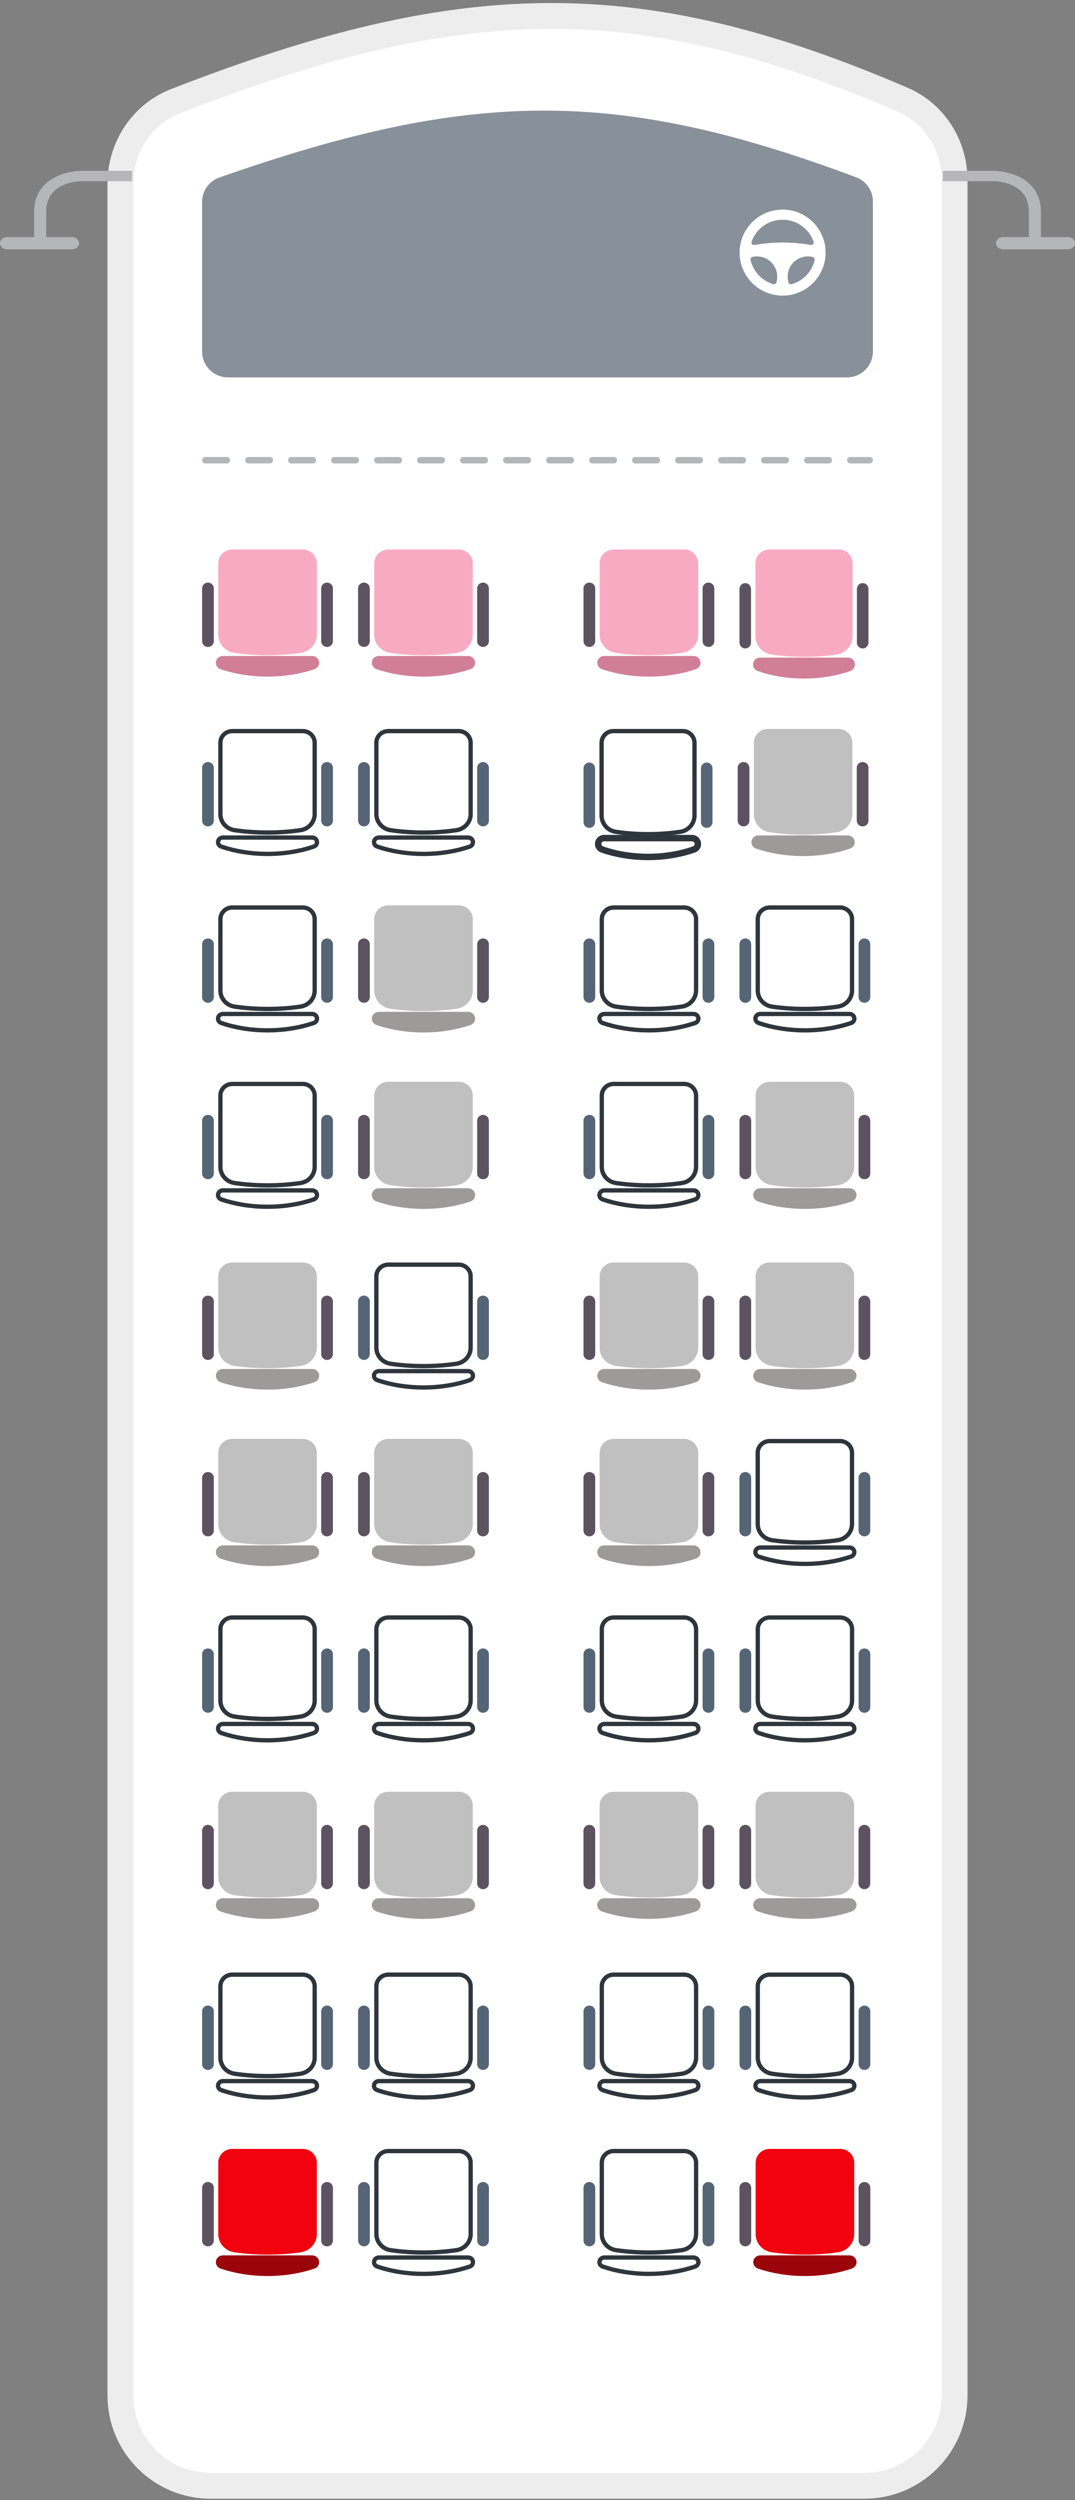 <svg width="250" height="581" viewBox="0 0 250 581" fill="none" xmlns="http://www.w3.org/2000/svg">
<rect x="0" y="0" width="250" height="581" fill="#808080" stroke="none"/>
<path d="M28 42.651C28 34.166 33.075 26.528 40.897 23.485C74.311 10.488 101.185 3.856 127.319 3.708C153.428 3.559 179.043 9.879 209.933 23.169C217.315 26.345 222 33.747 222 41.905V556.705C222 568.303 212.598 577.705 201 577.705H49C37.402 577.705 28 568.303 28 556.705V42.651Z" fill="white" stroke="#EDEDED" stroke-width="6"/>
<path d="M250 56.521C250 55.74 249.254 55.102 248.343 55.102H242.067V49.166C242.067 41.683 234.842 39.705 231.023 39.705H219.275V42.11H231.019C231.862 42.115 239.259 42.352 239.259 49.166V55.102H233.281C232.37 55.102 231.625 55.74 231.625 56.521C231.625 57.302 232.37 57.941 233.281 57.941H248.343C249.254 57.941 250 57.302 250 56.521Z" fill="#B4B6B8"/>
<path d="M0.002 56.521C0.002 55.74 0.747 55.102 1.659 55.102H7.935V49.166C7.935 41.683 15.16 39.705 18.979 39.705H30.727V42.11H18.983C18.14 42.115 10.743 42.352 10.743 49.166V55.102H16.72C17.631 55.102 18.377 55.74 18.377 56.521C18.377 57.302 17.631 57.941 16.72 57.941H1.659C0.747 57.941 0.002 57.302 0.002 56.521Z" fill="#B4B6B8"/>
<line x1="47.75" y1="106.955" x2="202.25" y2="106.955" stroke="#B4B6B8" stroke-width="1.5" stroke-linecap="round" stroke-linejoin="round" stroke-dasharray="5 5"/>
<path d="M150.908 157.252C154.751 157.252 158.528 156.651 161.829 155.515C162.681 155.222 163.125 154.317 162.821 153.495C162.582 152.848 161.951 152.444 161.279 152.444L140.536 152.445C139.863 152.445 139.233 152.848 138.994 153.495C138.69 154.317 139.135 155.222 139.986 155.515C143.287 156.651 147.064 157.252 150.908 157.252Z" fill="#D17F99"/>
<path d="M139.449 130.91V147.499C139.449 149.62 141.037 151.411 143.179 151.729C145.561 152.082 148.172 152.277 150.912 152.277C153.652 152.277 156.264 152.082 158.646 151.729C160.788 151.411 162.376 149.62 162.376 147.499V130.91C162.376 129.14 160.909 127.705 159.101 127.705H142.724C140.916 127.705 139.449 129.14 139.449 130.91Z" fill="#F9AAC3"/>
<path d="M137.06 150.352C136.306 150.352 135.695 149.754 135.695 149.016V136.73C135.695 135.992 136.306 135.395 137.06 135.395C137.814 135.395 138.425 135.992 138.425 136.73V149.016C138.425 149.754 137.814 150.352 137.06 150.352Z" fill="#5D5360"/>
<path d="M164.755 150.352C164.002 150.352 163.391 149.754 163.391 149.016V136.73C163.391 135.992 164.002 135.395 164.755 135.395C165.509 135.395 166.12 135.992 166.12 136.73V149.016C166.12 149.754 165.509 150.352 164.755 150.352Z" fill="#5D5360"/>
<path d="M186.972 157.705C190.763 157.705 194.487 157.095 197.742 155.941C198.582 155.644 199.021 154.726 198.721 153.89C198.485 153.234 197.863 152.824 197.2 152.824L176.744 152.824C176.08 152.824 175.458 153.233 175.223 153.89C174.924 154.726 175.362 155.644 176.202 155.941C179.457 157.095 183.181 157.705 186.972 157.705Z" fill="#D17F99"/>
<path d="M175.672 130.959V147.803C175.672 149.956 177.238 151.775 179.351 152.097C181.699 152.456 184.275 152.654 186.977 152.654C189.679 152.654 192.254 152.456 194.603 152.097C196.716 151.775 198.282 149.956 198.282 147.803V130.959C198.282 129.162 196.836 127.705 195.052 127.705H178.902C177.118 127.705 175.672 129.162 175.672 130.959Z" fill="#F9AAC3"/>
<path d="M173.315 150.698C172.571 150.698 171.969 150.091 171.969 149.342V136.868C171.969 136.119 172.571 135.512 173.315 135.512C174.058 135.512 174.66 136.119 174.66 136.868V149.342C174.66 150.091 174.058 150.698 173.315 150.698Z" fill="#5D5360"/>
<path d="M200.623 150.698C199.88 150.698 199.277 150.091 199.277 149.342V136.868C199.277 136.119 199.88 135.512 200.623 135.512C201.366 135.512 201.969 136.119 201.969 136.868V149.342C201.969 150.091 201.366 150.698 200.623 150.698Z" fill="#5D5360"/>
<path d="M62.212 157.252C66.056 157.252 69.832 156.651 73.133 155.515C73.985 155.222 74.43 154.317 74.126 153.495C73.887 152.848 73.256 152.444 72.583 152.444L51.841 152.445C51.168 152.445 50.537 152.848 50.299 153.495C49.995 154.317 50.439 155.222 51.291 155.515C54.592 156.651 58.368 157.252 62.212 157.252Z" fill="#D17F99"/>
<path d="M50.754 130.91V147.499C50.754 149.62 52.342 151.411 54.484 151.729C56.866 152.082 59.477 152.277 62.217 152.277C64.957 152.277 67.569 152.082 69.95 151.729C72.093 151.411 73.68 149.62 73.68 147.499V130.91C73.68 129.14 72.214 127.705 70.405 127.705H54.029C52.22 127.705 50.754 129.14 50.754 130.91Z" fill="#F9AAC3"/>
<path d="M48.365 150.352C47.611 150.352 47 149.754 47 149.016V136.73C47 135.992 47.611 135.395 48.365 135.395C49.118 135.395 49.729 135.992 49.729 136.73V149.016C49.729 149.754 49.118 150.352 48.365 150.352Z" fill="#5D5360"/>
<path d="M76.056 150.352C75.302 150.352 74.691 149.754 74.691 149.016V136.73C74.691 135.992 75.302 135.395 76.056 135.395C76.81 135.395 77.421 135.992 77.421 136.73V149.016C77.421 149.754 76.81 150.352 76.056 150.352Z" fill="#5D5360"/>
<path d="M98.482 157.252C102.326 157.252 106.102 156.651 109.403 155.515C110.255 155.222 110.699 154.317 110.395 153.495C110.156 152.848 109.526 152.444 108.853 152.444L88.111 152.445C87.437 152.445 86.807 152.848 86.568 153.495C86.264 154.317 86.709 155.222 87.561 155.515C90.862 156.651 94.638 157.252 98.482 157.252Z" fill="#D17F99"/>
<path d="M87.023 130.91V147.499C87.023 149.62 88.611 151.411 90.754 151.729C93.135 152.082 95.747 152.277 98.487 152.277C101.227 152.277 103.838 152.082 106.22 151.729C108.362 151.411 109.95 149.62 109.95 147.499V130.91C109.95 129.14 108.484 127.705 106.675 127.705H90.299C88.49 127.705 87.023 129.14 87.023 130.91Z" fill="#F9AAC3"/>
<path d="M84.634 150.352C83.88 150.352 83.269 149.754 83.269 149.016V136.73C83.269 135.992 83.88 135.395 84.634 135.395C85.388 135.395 85.999 135.992 85.999 136.73V149.016C85.999 149.754 85.388 150.352 84.634 150.352Z" fill="#5D5360"/>
<path d="M112.33 150.352C111.576 150.352 110.965 149.754 110.965 149.016V136.73C110.965 135.992 111.576 135.395 112.33 135.395C113.083 135.395 113.694 135.992 113.694 136.73V149.016C113.694 149.754 113.083 150.352 112.33 150.352Z" fill="#5D5360"/>
<path d="M73.657 195.369L73.657 195.369C73.496 194.933 73.062 194.645 72.583 194.645L51.841 194.646C51.841 194.646 51.841 194.646 51.841 194.646C51.361 194.646 50.929 194.933 50.768 195.369L50.768 195.369C50.566 195.916 50.855 196.537 51.454 196.743C54.697 197.86 58.418 198.453 62.212 198.453C66.006 198.453 69.727 197.86 72.971 196.743C73.57 196.537 73.859 195.916 73.657 195.369Z" fill="white" stroke="#2E363D"/>
<path d="M54.029 169.906H54.029H70.405C71.948 169.906 73.18 171.127 73.18 172.611V189.2C73.18 191.063 71.784 192.653 69.877 192.935C67.521 193.285 64.934 193.479 62.217 193.479C59.501 193.479 56.914 193.285 54.557 192.935C52.65 192.653 51.254 191.063 51.254 189.2V172.611C51.254 171.127 52.486 169.906 54.029 169.906Z" fill="white" stroke="#2E363D"/>
<path d="M48.365 192.053C47.611 192.053 47 191.455 47 190.717V178.431C47 177.694 47.611 177.096 48.365 177.096C49.118 177.096 49.729 177.694 49.729 178.431V190.717C49.729 191.455 49.118 192.053 48.365 192.053Z" fill="#566575"/>
<path d="M76.06 192.053C75.306 192.053 74.695 191.455 74.695 190.717V178.431C74.695 177.694 75.306 177.096 76.06 177.096C76.814 177.096 77.425 177.694 77.425 178.431V190.717C77.425 191.455 76.814 192.053 76.06 192.053Z" fill="#566575"/>
<path d="M109.93 195.369L109.93 195.369C109.769 194.933 109.336 194.645 108.857 194.645L88.115 194.646C88.115 194.646 88.115 194.646 88.115 194.646C87.635 194.646 87.202 194.933 87.041 195.369L87.041 195.369C86.839 195.916 87.128 196.537 87.727 196.743C90.971 197.86 94.692 198.453 98.486 198.453C102.28 198.453 106.001 197.86 109.244 196.743C109.843 196.537 110.132 195.916 109.93 195.369Z" fill="white" stroke="#2E363D"/>
<path d="M90.302 169.906H90.302H106.679C108.222 169.906 109.454 171.127 109.454 172.611V189.2C109.454 191.063 108.058 192.653 106.15 192.935C103.794 193.285 101.207 193.479 98.491 193.479C95.774 193.479 93.187 193.285 90.831 192.935C88.924 192.653 87.527 191.063 87.527 189.2V172.611C87.527 171.127 88.76 169.906 90.302 169.906Z" fill="white" stroke="#2E363D"/>
<path d="M84.638 192.053C83.884 192.053 83.273 191.455 83.273 190.717V178.431C83.273 177.694 83.884 177.096 84.638 177.096C85.392 177.096 86.003 177.694 86.003 178.431V190.717C86.003 191.455 85.392 192.053 84.638 192.053Z" fill="#566575"/>
<path d="M112.333 192.053C111.58 192.053 110.969 191.455 110.969 190.717V178.431C110.969 177.694 111.58 177.096 112.333 177.096C113.087 177.096 113.698 177.694 113.698 178.431V190.717C113.698 191.455 113.087 192.053 112.333 192.053Z" fill="#566575"/>
<path d="M140.475 194.525C139.811 194.525 139.189 194.935 138.954 195.591C138.654 196.427 139.092 197.345 139.932 197.643C143.188 198.796 146.912 199.406 150.703 199.406C154.493 199.406 158.218 198.796 161.473 197.643C162.313 197.345 162.751 196.427 162.451 195.591C162.216 194.935 161.594 194.525 160.93 194.525L140.475 194.525ZM140.475 194.525L140.475 195.025C140.013 195.025 139.586 195.31 139.424 195.76L139.424 195.76C139.219 196.333 139.518 196.965 140.099 197.171C143.296 198.304 146.963 198.906 150.703 198.906C154.442 198.906 158.109 198.304 161.306 197.171M140.475 194.525L140.475 195.025L160.93 195.025C161.391 195.025 161.819 195.31 161.981 195.76L161.981 195.76C162.186 196.333 161.887 196.965 161.306 197.171M161.306 197.171C161.306 197.171 161.306 197.171 161.306 197.171L161.473 197.642L161.306 197.171Z" fill="white" stroke="#2E363D"/>
<path d="M142.632 169.906H142.632H158.782C160.286 169.906 161.512 171.136 161.512 172.66V189.504C161.512 191.41 160.126 193.019 158.258 193.304C155.935 193.659 153.385 193.855 150.707 193.855C148.029 193.855 145.479 193.659 143.156 193.304C141.288 193.019 139.902 191.41 139.902 189.504V172.66C139.902 171.136 141.128 169.906 142.632 169.906Z" fill="white" stroke="#2E363D"/>
<path d="M137.045 192.399C136.302 192.399 135.699 191.792 135.699 191.043V178.569C135.699 177.82 136.302 177.213 137.045 177.213C137.788 177.213 138.391 177.82 138.391 178.569V191.043C138.391 191.792 137.788 192.399 137.045 192.399Z" fill="#566575"/>
<path d="M164.354 192.399C163.61 192.399 163.008 191.792 163.008 191.043V178.569C163.008 177.82 163.61 177.213 164.354 177.213C165.097 177.213 165.699 177.82 165.699 178.569V191.043C165.699 191.792 165.097 192.399 164.354 192.399Z" fill="#566575"/>
<path d="M186.763 198.953C190.607 198.953 194.383 198.353 197.684 197.216C198.536 196.923 198.98 196.019 198.677 195.196C198.438 194.549 197.807 194.145 197.134 194.145L176.392 194.146C175.719 194.146 175.088 194.549 174.85 195.196C174.546 196.019 174.99 196.923 175.842 197.216C179.143 198.353 182.919 198.953 186.763 198.953Z" fill="#9D9B99"/>
<path d="M175.305 172.611V189.2C175.305 191.321 176.893 193.112 179.035 193.43C181.416 193.783 184.028 193.979 186.768 193.979C189.508 193.979 192.119 193.783 194.501 193.43C196.643 193.112 198.231 191.321 198.231 189.2V172.611C198.231 170.841 196.765 169.406 194.956 169.406H178.58C176.771 169.406 175.305 170.841 175.305 172.611Z" fill="#C0C0C0"/>
<path d="M172.915 192.053C172.162 192.053 171.551 191.455 171.551 190.717V178.431C171.551 177.694 172.162 177.096 172.915 177.096C173.669 177.096 174.28 177.694 174.28 178.431V190.717C174.28 191.455 173.669 192.053 172.915 192.053Z" fill="#5D5360"/>
<path d="M200.607 192.053C199.853 192.053 199.242 191.455 199.242 190.717V178.431C199.242 177.694 199.853 177.096 200.607 177.096C201.361 177.096 201.972 177.694 201.972 178.431V190.717C201.972 191.455 201.361 192.053 200.607 192.053Z" fill="#5D5360"/>
<path d="M73.657 236.369L73.657 236.369C73.496 235.933 73.062 235.645 72.583 235.645L51.841 235.646C51.841 235.646 51.841 235.646 51.841 235.646C51.361 235.646 50.929 235.933 50.768 236.369L50.768 236.369C50.566 236.916 50.855 237.537 51.454 237.743C54.697 238.86 58.418 239.453 62.212 239.453C66.006 239.453 69.727 238.86 72.971 237.743C73.57 237.537 73.859 236.916 73.657 236.369Z" fill="white" stroke="#2E363D"/>
<path d="M54.029 210.906H54.029H70.405C71.948 210.906 73.18 212.127 73.18 213.611V230.2C73.18 232.063 71.784 233.653 69.877 233.935C67.521 234.285 64.934 234.479 62.217 234.479C59.501 234.479 56.914 234.285 54.557 233.935C52.65 233.653 51.254 232.063 51.254 230.2V213.611C51.254 212.127 52.486 210.906 54.029 210.906Z" fill="white" stroke="#2E363D"/>
<path d="M48.365 233.053C47.611 233.053 47 232.455 47 231.717V219.431C47 218.694 47.611 218.096 48.365 218.096C49.118 218.096 49.729 218.694 49.729 219.431V231.717C49.729 232.455 49.118 233.053 48.365 233.053Z" fill="#566575"/>
<path d="M76.06 233.053C75.306 233.053 74.695 232.455 74.695 231.717V219.431C74.695 218.694 75.306 218.096 76.06 218.096C76.814 218.096 77.425 218.694 77.425 219.431V231.717C77.425 232.455 76.814 233.053 76.06 233.053Z" fill="#566575"/>
<path d="M98.486 239.953C102.33 239.953 106.106 239.353 109.407 238.216C110.259 237.923 110.703 237.019 110.399 236.196C110.16 235.549 109.529 235.145 108.857 235.145L88.115 235.146C87.441 235.146 86.811 235.549 86.572 236.196C86.268 237.019 86.713 237.923 87.564 238.216C90.865 239.353 94.642 239.953 98.486 239.953Z" fill="#9D9B99"/>
<path d="M87.027 213.611V230.2C87.027 232.321 88.615 234.112 90.757 234.43C93.139 234.783 95.751 234.979 98.491 234.979C101.231 234.979 103.842 234.783 106.224 234.43C108.366 234.112 109.954 232.321 109.954 230.2V213.611C109.954 211.841 108.487 210.406 106.679 210.406H90.302C88.494 210.406 87.027 211.841 87.027 213.611Z" fill="#C0C0C0"/>
<path d="M84.638 233.053C83.884 233.053 83.273 232.455 83.273 231.717V219.431C83.273 218.694 83.884 218.096 84.638 218.096C85.392 218.096 86.003 218.694 86.003 219.431V231.717C86.003 232.455 85.392 233.053 84.638 233.053Z" fill="#5D5360"/>
<path d="M112.33 233.053C111.576 233.053 110.965 232.455 110.965 231.717V219.431C110.965 218.694 111.576 218.096 112.33 218.096C113.083 218.096 113.694 218.694 113.694 219.431V231.717C113.694 232.455 113.083 233.053 112.33 233.053Z" fill="#5D5360"/>
<path d="M162.352 236.369L162.352 236.369C162.191 235.933 161.758 235.645 161.279 235.645L140.536 235.646C140.536 235.646 140.536 235.646 140.536 235.646C140.057 235.646 139.624 235.933 139.463 236.369L139.463 236.369C139.261 236.916 139.55 237.537 140.149 237.743C143.393 238.86 147.114 239.453 150.908 239.453C154.702 239.453 158.422 238.86 161.666 237.743C162.265 237.537 162.554 236.916 162.352 236.369Z" fill="white" stroke="#2E363D"/>
<path d="M142.724 210.906H142.724H159.101C160.643 210.906 161.876 212.127 161.876 213.611V230.2C161.876 232.063 160.48 233.653 158.572 233.935C156.216 234.285 153.629 234.479 150.912 234.479C148.196 234.479 145.609 234.285 143.253 233.935C141.345 233.653 139.949 232.063 139.949 230.2V213.611C139.949 212.127 141.181 210.906 142.724 210.906Z" fill="white" stroke="#2E363D"/>
<path d="M137.06 233.053C136.306 233.053 135.695 232.455 135.695 231.717V219.431C135.695 218.694 136.306 218.096 137.06 218.096C137.814 218.096 138.425 218.694 138.425 219.431V231.717C138.425 232.455 137.814 233.053 137.06 233.053Z" fill="#566575"/>
<path d="M164.755 233.053C164.002 233.053 163.391 232.455 163.391 231.717V219.431C163.391 218.694 164.002 218.096 164.755 218.096C165.509 218.096 166.12 218.694 166.12 219.431V231.717C166.12 232.455 165.509 233.053 164.755 233.053Z" fill="#566575"/>
<path d="M198.625 236.369L198.625 236.369C198.464 235.933 198.031 235.645 197.552 235.645L176.81 235.646C176.81 235.646 176.81 235.646 176.81 235.646C176.33 235.646 175.897 235.933 175.737 236.369L175.737 236.369C175.534 236.916 175.823 237.537 176.423 237.743C179.666 238.86 183.387 239.453 187.181 239.453C190.975 239.453 194.696 238.86 197.939 237.743C198.539 237.537 198.828 236.916 198.625 236.369Z" fill="white" stroke="#2E363D"/>
<path d="M178.998 210.906H178.998H195.374C196.917 210.906 198.149 212.127 198.149 213.611V230.2C198.149 232.063 196.753 233.653 194.846 233.935C192.489 234.285 189.903 234.479 187.186 234.479C184.469 234.479 181.882 234.285 179.526 233.935C177.619 233.653 176.223 232.063 176.223 230.2V213.611C176.223 212.127 177.455 210.906 178.998 210.906Z" fill="white" stroke="#2E363D"/>
<path d="M173.333 233.053C172.58 233.053 171.969 232.455 171.969 231.717V219.431C171.969 218.694 172.58 218.096 173.333 218.096C174.087 218.096 174.698 218.694 174.698 219.431V231.717C174.698 232.455 174.087 233.053 173.333 233.053Z" fill="#566575"/>
<path d="M201.029 233.053C200.275 233.053 199.664 232.455 199.664 231.717V219.431C199.664 218.694 200.275 218.096 201.029 218.096C201.782 218.096 202.393 218.694 202.393 219.431V231.717C202.393 232.455 201.782 233.053 201.029 233.053Z" fill="#566575"/>
<path d="M73.657 277.369L73.657 277.369C73.496 276.933 73.062 276.645 72.583 276.645L51.841 276.646C51.841 276.646 51.841 276.646 51.841 276.646C51.361 276.646 50.929 276.933 50.768 277.369L50.768 277.369C50.566 277.916 50.855 278.537 51.454 278.743C54.697 279.86 58.418 280.453 62.212 280.453C66.006 280.453 69.727 279.86 72.971 278.743C73.57 278.537 73.859 277.916 73.657 277.369Z" fill="white" stroke="#2E363D"/>
<path d="M54.029 251.906H54.029H70.405C71.948 251.906 73.18 253.127 73.18 254.611V271.2C73.18 273.063 71.784 274.653 69.877 274.935C67.521 275.285 64.934 275.479 62.217 275.479C59.501 275.479 56.914 275.285 54.557 274.935C52.65 274.653 51.254 273.063 51.254 271.2V254.611C51.254 253.127 52.486 251.906 54.029 251.906Z" fill="white" stroke="#2E363D"/>
<path d="M48.365 274.053C47.611 274.053 47 273.455 47 272.717V260.431C47 259.694 47.611 259.096 48.365 259.096C49.118 259.096 49.729 259.694 49.729 260.431V272.717C49.729 273.455 49.118 274.053 48.365 274.053Z" fill="#566575"/>
<path d="M76.06 274.053C75.306 274.053 74.695 273.455 74.695 272.717V260.431C74.695 259.694 75.306 259.096 76.06 259.096C76.814 259.096 77.425 259.694 77.425 260.431V272.717C77.425 273.455 76.814 274.053 76.06 274.053Z" fill="#566575"/>
<path d="M98.486 280.953C102.33 280.953 106.106 280.353 109.407 279.216C110.259 278.923 110.703 278.019 110.399 277.196C110.16 276.549 109.529 276.145 108.857 276.145L88.115 276.146C87.441 276.146 86.811 276.549 86.572 277.196C86.268 278.019 86.713 278.923 87.564 279.216C90.865 280.353 94.642 280.953 98.486 280.953Z" fill="#9D9B99"/>
<path d="M87.027 254.611V271.2C87.027 273.321 88.615 275.112 90.757 275.43C93.139 275.783 95.751 275.979 98.491 275.979C101.231 275.979 103.842 275.783 106.224 275.43C108.366 275.112 109.954 273.321 109.954 271.2V254.611C109.954 252.841 108.487 251.406 106.679 251.406H90.302C88.494 251.406 87.027 252.841 87.027 254.611Z" fill="#C0C0C0"/>
<path d="M84.638 274.053C83.884 274.053 83.273 273.455 83.273 272.717V260.431C83.273 259.694 83.884 259.096 84.638 259.096C85.392 259.096 86.003 259.694 86.003 260.431V272.717C86.003 273.455 85.392 274.053 84.638 274.053Z" fill="#5D5360"/>
<path d="M112.33 274.053C111.576 274.053 110.965 273.455 110.965 272.717V260.431C110.965 259.694 111.576 259.096 112.33 259.096C113.083 259.096 113.694 259.694 113.694 260.431V272.717C113.694 273.455 113.083 274.053 112.33 274.053Z" fill="#5D5360"/>
<path d="M162.352 277.369L162.352 277.369C162.191 276.933 161.758 276.645 161.279 276.645L140.536 276.646C140.536 276.646 140.536 276.646 140.536 276.646C140.057 276.646 139.624 276.933 139.463 277.369L139.463 277.369C139.261 277.916 139.55 278.537 140.149 278.743C143.393 279.86 147.114 280.453 150.908 280.453C154.702 280.453 158.422 279.86 161.666 278.743C162.265 278.537 162.554 277.916 162.352 277.369Z" fill="white" stroke="#2E363D"/>
<path d="M142.724 251.906H142.724H159.101C160.643 251.906 161.876 253.127 161.876 254.611V271.2C161.876 273.063 160.48 274.653 158.572 274.935C156.216 275.285 153.629 275.479 150.912 275.479C148.196 275.479 145.609 275.285 143.253 274.935C141.345 274.653 139.949 273.063 139.949 271.2V254.611C139.949 253.127 141.181 251.906 142.724 251.906Z" fill="white" stroke="#2E363D"/>
<path d="M137.06 274.053C136.306 274.053 135.695 273.455 135.695 272.717V260.431C135.695 259.694 136.306 259.096 137.06 259.096C137.814 259.096 138.425 259.694 138.425 260.431V272.717C138.425 273.455 137.814 274.053 137.06 274.053Z" fill="#566575"/>
<path d="M164.755 274.053C164.002 274.053 163.391 273.455 163.391 272.717V260.431C163.391 259.694 164.002 259.096 164.755 259.096C165.509 259.096 166.12 259.694 166.12 260.431V272.717C166.12 273.455 165.509 274.053 164.755 274.053Z" fill="#566575"/>
<path d="M187.181 280.953C191.025 280.953 194.801 280.353 198.102 279.216C198.954 278.923 199.398 278.019 199.095 277.196C198.856 276.549 198.225 276.145 197.552 276.145L176.81 276.146C176.137 276.146 175.506 276.549 175.267 277.196C174.964 278.019 175.408 278.923 176.26 279.216C179.561 280.353 183.337 280.953 187.181 280.953Z" fill="#9D9B99"/>
<path d="M175.723 254.611V271.2C175.723 273.321 177.311 275.112 179.453 275.43C181.834 275.783 184.446 275.979 187.186 275.979C189.926 275.979 192.537 275.783 194.919 275.43C197.061 275.112 198.649 273.321 198.649 271.2V254.611C198.649 252.841 197.183 251.406 195.374 251.406H178.998C177.189 251.406 175.723 252.841 175.723 254.611Z" fill="#C0C0C0"/>
<path d="M173.333 274.053C172.58 274.053 171.969 273.455 171.969 272.717V260.431C171.969 259.694 172.58 259.096 173.333 259.096C174.087 259.096 174.698 259.694 174.698 260.431V272.717C174.698 273.455 174.087 274.053 173.333 274.053Z" fill="#5D5360"/>
<path d="M201.025 274.053C200.271 274.053 199.66 273.455 199.66 272.717V260.431C199.66 259.694 200.271 259.096 201.025 259.096C201.779 259.096 202.389 259.694 202.389 260.431V272.717C202.389 273.455 201.779 274.053 201.025 274.053Z" fill="#5D5360"/>
<path d="M62.212 322.953C66.056 322.953 69.832 322.353 73.133 321.216C73.985 320.923 74.43 320.019 74.126 319.196C73.887 318.549 73.256 318.145 72.583 318.145L51.841 318.146C51.168 318.146 50.537 318.549 50.299 319.196C49.995 320.019 50.439 320.923 51.291 321.216C54.592 322.353 58.368 322.953 62.212 322.953Z" fill="#9D9B99"/>
<path d="M50.754 296.611V313.2C50.754 315.321 52.342 317.112 54.484 317.43C56.866 317.783 59.477 317.979 62.217 317.979C64.957 317.979 67.569 317.783 69.95 317.43C72.093 317.112 73.68 315.321 73.68 313.2V296.611C73.68 294.841 72.214 293.406 70.405 293.406H54.029C52.22 293.406 50.754 294.841 50.754 296.611Z" fill="#C0C0C0"/>
<path d="M48.365 316.053C47.611 316.053 47 315.455 47 314.717V302.431C47 301.694 47.611 301.096 48.365 301.096C49.118 301.096 49.729 301.694 49.729 302.431V314.717C49.729 315.455 49.118 316.053 48.365 316.053Z" fill="#5D5360"/>
<path d="M76.056 316.053C75.302 316.053 74.691 315.455 74.691 314.717V302.431C74.691 301.694 75.302 301.096 76.056 301.096C76.81 301.096 77.421 301.694 77.421 302.431V314.717C77.421 315.455 76.81 316.053 76.056 316.053Z" fill="#5D5360"/>
<path d="M109.926 319.369L109.926 319.369C109.765 318.933 109.332 318.645 108.853 318.645L88.111 318.646C88.111 318.646 88.111 318.646 88.111 318.646C87.631 318.646 87.198 318.933 87.037 319.369L87.037 319.369C86.835 319.916 87.124 320.537 87.723 320.743C90.967 321.86 94.688 322.453 98.482 322.453C102.276 322.453 105.997 321.86 109.24 320.743C109.839 320.537 110.128 319.916 109.926 319.369Z" fill="white" stroke="#2E363D"/>
<path d="M90.299 293.906H90.299H106.675C108.218 293.906 109.45 295.127 109.45 296.611V313.2C109.45 315.063 108.054 316.653 106.146 316.935C103.79 317.285 101.203 317.479 98.487 317.479C95.77 317.479 93.183 317.285 90.827 316.935C88.92 316.653 87.523 315.063 87.523 313.2V296.611C87.523 295.127 88.756 293.906 90.299 293.906Z" fill="white" stroke="#2E363D"/>
<path d="M84.634 316.053C83.88 316.053 83.269 315.455 83.269 314.717V302.431C83.269 301.694 83.88 301.096 84.634 301.096C85.388 301.096 85.999 301.694 85.999 302.431V314.717C85.999 315.455 85.388 316.053 84.634 316.053Z" fill="#566575"/>
<path d="M112.33 316.053C111.576 316.053 110.965 315.455 110.965 314.717V302.431C110.965 301.694 111.576 301.096 112.33 301.096C113.083 301.096 113.694 301.694 113.694 302.431V314.717C113.694 315.455 113.083 316.053 112.33 316.053Z" fill="#566575"/>
<path d="M150.908 322.953C154.751 322.953 158.528 322.353 161.829 321.216C162.681 320.923 163.125 320.019 162.821 319.196C162.582 318.549 161.951 318.145 161.279 318.145L140.536 318.146C139.863 318.146 139.233 318.549 138.994 319.196C138.69 320.019 139.135 320.923 139.986 321.216C143.287 322.353 147.064 322.953 150.908 322.953Z" fill="#9D9B99"/>
<path d="M139.449 296.611V313.2C139.449 315.321 141.037 317.112 143.179 317.43C145.561 317.783 148.172 317.979 150.912 317.979C153.652 317.979 156.264 317.783 158.646 317.43C160.788 317.112 162.376 315.321 162.376 313.2V296.611C162.376 294.841 160.909 293.406 159.101 293.406H142.724C140.916 293.406 139.449 294.841 139.449 296.611Z" fill="#C0C0C0"/>
<path d="M137.06 316.053C136.306 316.053 135.695 315.455 135.695 314.717V302.431C135.695 301.694 136.306 301.096 137.06 301.096C137.814 301.096 138.425 301.694 138.425 302.431V314.717C138.425 315.455 137.814 316.053 137.06 316.053Z" fill="#5D5360"/>
<path d="M164.751 316.053C163.998 316.053 163.387 315.455 163.387 314.717V302.431C163.387 301.694 163.998 301.096 164.751 301.096C165.505 301.096 166.116 301.694 166.116 302.431V314.717C166.116 315.455 165.505 316.053 164.751 316.053Z" fill="#5D5360"/>
<path d="M187.177 322.953C191.021 322.953 194.797 322.353 198.098 321.216C198.95 320.923 199.394 320.019 199.091 319.196C198.852 318.549 198.221 318.145 197.548 318.145L176.806 318.146C176.133 318.146 175.502 318.549 175.264 319.196C174.96 320.019 175.404 320.923 176.256 321.216C179.557 322.353 183.333 322.953 187.177 322.953Z" fill="#9D9B99"/>
<path d="M175.719 296.611V313.2C175.719 315.321 177.307 317.112 179.449 317.43C181.831 317.783 184.442 317.979 187.182 317.979C189.922 317.979 192.533 317.783 194.915 317.43C197.057 317.112 198.645 315.321 198.645 313.2V296.611C198.645 294.841 197.179 293.406 195.37 293.406H178.994C177.185 293.406 175.719 294.841 175.719 296.611Z" fill="#C0C0C0"/>
<path d="M173.33 316.053C172.576 316.053 171.965 315.455 171.965 314.717V302.431C171.965 301.694 172.576 301.096 173.33 301.096C174.083 301.096 174.694 301.694 174.694 302.431V314.717C174.694 315.455 174.083 316.053 173.33 316.053Z" fill="#5D5360"/>
<path d="M201.021 316.053C200.267 316.053 199.656 315.455 199.656 314.717V302.431C199.656 301.694 200.267 301.096 201.021 301.096C201.775 301.096 202.386 301.694 202.386 302.431V314.717C202.386 315.455 201.775 316.053 201.021 316.053Z" fill="#5D5360"/>
<path d="M62.212 363.953C66.056 363.953 69.832 363.353 73.133 362.216C73.985 361.923 74.43 361.019 74.126 360.196C73.887 359.549 73.256 359.145 72.583 359.145L51.841 359.146C51.168 359.146 50.537 359.549 50.299 360.196C49.995 361.019 50.439 361.923 51.291 362.216C54.592 363.353 58.368 363.953 62.212 363.953Z" fill="#9D9B99"/>
<path d="M50.754 337.611V354.2C50.754 356.321 52.342 358.112 54.484 358.43C56.866 358.783 59.477 358.979 62.217 358.979C64.957 358.979 67.569 358.783 69.95 358.43C72.093 358.112 73.68 356.321 73.68 354.2V337.611C73.68 335.841 72.214 334.406 70.405 334.406H54.029C52.22 334.406 50.754 335.841 50.754 337.611Z" fill="#C0C0C0"/>
<path d="M48.365 357.053C47.611 357.053 47 356.455 47 355.717V343.431C47 342.694 47.611 342.096 48.365 342.096C49.118 342.096 49.729 342.694 49.729 343.431V355.717C49.729 356.455 49.118 357.053 48.365 357.053Z" fill="#5D5360"/>
<path d="M76.056 357.053C75.302 357.053 74.691 356.455 74.691 355.717V343.431C74.691 342.694 75.302 342.096 76.056 342.096C76.81 342.096 77.421 342.694 77.421 343.431V355.717C77.421 356.455 76.81 357.053 76.056 357.053Z" fill="#5D5360"/>
<path d="M98.482 363.953C102.326 363.953 106.102 363.353 109.403 362.216C110.255 361.923 110.699 361.019 110.395 360.196C110.156 359.549 109.526 359.145 108.853 359.145L88.111 359.146C87.437 359.146 86.807 359.549 86.568 360.196C86.264 361.019 86.709 361.923 87.561 362.216C90.862 363.353 94.638 363.953 98.482 363.953Z" fill="#9D9B99"/>
<path d="M87.023 337.611V354.2C87.023 356.321 88.611 358.112 90.754 358.43C93.135 358.783 95.747 358.979 98.487 358.979C101.227 358.979 103.838 358.783 106.22 358.43C108.362 358.112 109.95 356.321 109.95 354.2V337.611C109.95 335.841 108.484 334.406 106.675 334.406H90.299C88.49 334.406 87.023 335.841 87.023 337.611Z" fill="#C0C0C0"/>
<path d="M84.634 357.053C83.88 357.053 83.269 356.455 83.269 355.717V343.431C83.269 342.694 83.88 342.096 84.634 342.096C85.388 342.096 85.999 342.694 85.999 343.431V355.717C85.999 356.455 85.388 357.053 84.634 357.053Z" fill="#5D5360"/>
<path d="M112.326 357.053C111.572 357.053 110.961 356.455 110.961 355.717V343.431C110.961 342.694 111.572 342.096 112.326 342.096C113.079 342.096 113.69 342.694 113.69 343.431V355.717C113.69 356.455 113.079 357.053 112.326 357.053Z" fill="#5D5360"/>
<path d="M150.904 363.953C154.748 363.953 158.524 363.353 161.825 362.216C162.677 361.923 163.121 361.019 162.817 360.196C162.578 359.549 161.947 359.145 161.275 359.145L140.532 359.146C139.859 359.146 139.229 359.549 138.99 360.196C138.686 361.019 139.131 361.923 139.982 362.216C143.283 363.353 147.06 363.953 150.904 363.953Z" fill="#9D9B99"/>
<path d="M139.445 337.611V354.2C139.445 356.321 141.033 358.112 143.175 358.43C145.557 358.783 148.169 358.979 150.909 358.979C153.649 358.979 156.26 358.783 158.642 358.43C160.784 358.112 162.372 356.321 162.372 354.2V337.611C162.372 335.841 160.905 334.406 159.097 334.406H142.721C140.912 334.406 139.445 335.841 139.445 337.611Z" fill="#C0C0C0"/>
<path d="M137.056 357.053C136.302 357.053 135.691 356.455 135.691 355.717V343.431C135.691 342.694 136.302 342.096 137.056 342.096C137.81 342.096 138.421 342.694 138.421 343.431V355.717C138.421 356.455 137.81 357.053 137.056 357.053Z" fill="#5D5360"/>
<path d="M164.747 357.053C163.994 357.053 163.383 356.455 163.383 355.717V343.431C163.383 342.694 163.994 342.096 164.747 342.096C165.501 342.096 166.112 342.694 166.112 343.431V355.717C166.112 356.455 165.501 357.053 164.747 357.053Z" fill="#5D5360"/>
<path d="M198.618 360.369L198.618 360.369C198.457 359.933 198.023 359.645 197.544 359.645L176.802 359.646C176.802 359.646 176.802 359.646 176.802 359.646C176.322 359.646 175.889 359.933 175.729 360.369L175.729 360.369C175.527 360.916 175.815 361.537 176.415 361.743C179.658 362.86 183.379 363.453 187.173 363.453C190.967 363.453 194.688 362.86 197.932 361.743C198.531 361.537 198.82 360.916 198.618 360.369Z" fill="white" stroke="#2E363D"/>
<path d="M178.99 334.906H178.99H195.366C196.909 334.906 198.141 336.127 198.141 337.611V354.2C198.141 356.063 196.745 357.653 194.838 357.935C192.482 358.285 189.895 358.479 187.178 358.479C184.461 358.479 181.875 358.285 179.518 357.935C177.611 357.653 176.215 356.063 176.215 354.2V337.611C176.215 336.127 177.447 334.906 178.99 334.906Z" fill="white" stroke="#2E363D"/>
<path d="M173.326 357.053C172.572 357.053 171.961 356.455 171.961 355.717V343.431C171.961 342.694 172.572 342.096 173.326 342.096C174.079 342.096 174.69 342.694 174.69 343.431V355.717C174.69 356.455 174.079 357.053 173.326 357.053Z" fill="#566575"/>
<path d="M201.021 357.053C200.267 357.053 199.656 356.455 199.656 355.717V343.431C199.656 342.694 200.267 342.096 201.021 342.096C201.775 342.096 202.386 342.694 202.386 343.431V355.717C202.386 356.455 201.775 357.053 201.021 357.053Z" fill="#566575"/>
<path d="M73.657 401.369L73.657 401.369C73.496 400.933 73.062 400.645 72.583 400.645L51.841 400.646C51.841 400.646 51.841 400.646 51.841 400.646C51.361 400.646 50.929 400.933 50.768 401.369L50.768 401.369C50.566 401.916 50.855 402.537 51.454 402.743C54.697 403.86 58.418 404.453 62.212 404.453C66.006 404.453 69.727 403.86 72.971 402.743C73.57 402.537 73.859 401.916 73.657 401.369Z" fill="white" stroke="#2E363D"/>
<path d="M54.029 375.906H54.029H70.405C71.948 375.906 73.18 377.127 73.18 378.611V395.2C73.18 397.063 71.784 398.653 69.877 398.935C67.521 399.285 64.934 399.479 62.217 399.479C59.501 399.479 56.914 399.285 54.557 398.935C52.65 398.653 51.254 397.063 51.254 395.2V378.611C51.254 377.127 52.486 375.906 54.029 375.906Z" fill="white" stroke="#2E363D"/>
<path d="M48.365 398.053C47.611 398.053 47 397.455 47 396.717V384.431C47 383.694 47.611 383.096 48.365 383.096C49.118 383.096 49.729 383.694 49.729 384.431V396.717C49.729 397.455 49.118 398.053 48.365 398.053Z" fill="#566575"/>
<path d="M76.06 398.053C75.306 398.053 74.695 397.455 74.695 396.717V384.431C74.695 383.694 75.306 383.096 76.06 383.096C76.814 383.096 77.425 383.694 77.425 384.431V396.717C77.425 397.455 76.814 398.053 76.06 398.053Z" fill="#566575"/>
<path d="M109.93 401.369L109.93 401.369C109.769 400.933 109.336 400.645 108.857 400.645L88.115 400.646C88.115 400.646 88.115 400.646 88.115 400.646C87.635 400.646 87.202 400.933 87.041 401.369L87.041 401.369C86.839 401.916 87.128 402.537 87.727 402.743C90.971 403.86 94.692 404.453 98.486 404.453C102.28 404.453 106.001 403.86 109.244 402.743C109.843 402.537 110.132 401.916 109.93 401.369Z" fill="white" stroke="#2E363D"/>
<path d="M90.302 375.906H90.302H106.679C108.222 375.906 109.454 377.127 109.454 378.611V395.2C109.454 397.063 108.058 398.653 106.15 398.935C103.794 399.285 101.207 399.479 98.491 399.479C95.774 399.479 93.187 399.285 90.831 398.935C88.924 398.653 87.527 397.063 87.527 395.2V378.611C87.527 377.127 88.76 375.906 90.302 375.906Z" fill="white" stroke="#2E363D"/>
<path d="M84.638 398.053C83.884 398.053 83.273 397.455 83.273 396.717V384.431C83.273 383.694 83.884 383.096 84.638 383.096C85.392 383.096 86.003 383.694 86.003 384.431V396.717C86.003 397.455 85.392 398.053 84.638 398.053Z" fill="#566575"/>
<path d="M112.333 398.053C111.58 398.053 110.969 397.455 110.969 396.717V384.431C110.969 383.694 111.58 383.096 112.333 383.096C113.087 383.096 113.698 383.694 113.698 384.431V396.717C113.698 397.455 113.087 398.053 112.333 398.053Z" fill="#566575"/>
<path d="M162.356 401.369L162.356 401.369C162.195 400.933 161.761 400.645 161.283 400.645L140.54 400.646C140.54 400.646 140.54 400.646 140.54 400.646C140.061 400.646 139.628 400.933 139.467 401.369L139.467 401.369C139.265 401.916 139.554 402.537 140.153 402.743C143.397 403.86 147.117 404.453 150.911 404.453C154.706 404.453 158.426 403.86 161.67 402.743C162.269 402.537 162.558 401.916 162.356 401.369Z" fill="white" stroke="#2E363D"/>
<path d="M142.728 375.906H142.728H159.104C160.647 375.906 161.88 377.127 161.88 378.611V395.2C161.88 397.063 160.484 398.653 158.576 398.935C156.22 399.285 153.633 399.479 150.916 399.479C148.2 399.479 145.613 399.285 143.257 398.935C141.349 398.653 139.953 397.063 139.953 395.2V378.611C139.953 377.127 141.185 375.906 142.728 375.906Z" fill="white" stroke="#2E363D"/>
<path d="M137.064 398.053C136.31 398.053 135.699 397.455 135.699 396.717V384.431C135.699 383.694 136.31 383.096 137.064 383.096C137.818 383.096 138.429 383.694 138.429 384.431V396.717C138.429 397.455 137.818 398.053 137.064 398.053Z" fill="#566575"/>
<path d="M164.759 398.053C164.006 398.053 163.395 397.455 163.395 396.717V384.431C163.395 383.694 164.006 383.096 164.759 383.096C165.513 383.096 166.124 383.694 166.124 384.431V396.717C166.124 397.455 165.513 398.053 164.759 398.053Z" fill="#566575"/>
<path d="M198.629 401.369L198.629 401.369C198.468 400.933 198.035 400.645 197.556 400.645L176.814 400.646C176.814 400.646 176.814 400.646 176.814 400.646C176.334 400.646 175.901 400.933 175.741 401.369L175.74 401.369C175.538 401.916 175.827 402.537 176.426 402.743C179.67 403.86 183.391 404.453 187.185 404.453C190.979 404.453 194.7 403.86 197.943 402.743C198.543 402.537 198.831 401.916 198.629 401.369Z" fill="white" stroke="#2E363D"/>
<path d="M179.002 375.906H179.002H195.378C196.921 375.906 198.153 377.127 198.153 378.611V395.2C198.153 397.063 196.757 398.653 194.85 398.935C192.493 399.285 189.906 399.479 187.19 399.479C184.473 399.479 181.886 399.285 179.53 398.935C177.623 398.653 176.227 397.063 176.227 395.2V378.611C176.227 377.127 177.459 375.906 179.002 375.906Z" fill="white" stroke="#2E363D"/>
<path d="M173.337 398.053C172.584 398.053 171.973 397.455 171.973 396.717V384.431C171.973 383.694 172.584 383.096 173.337 383.096C174.091 383.096 174.702 383.694 174.702 384.431V396.717C174.702 397.455 174.091 398.053 173.337 398.053Z" fill="#566575"/>
<path d="M201.033 398.053C200.279 398.053 199.668 397.455 199.668 396.717V384.431C199.668 383.694 200.279 383.096 201.033 383.096C201.786 383.096 202.397 383.694 202.397 384.431V396.717C202.397 397.455 201.786 398.053 201.033 398.053Z" fill="#566575"/>
<path d="M62.212 445.953C66.056 445.953 69.832 445.353 73.133 444.216C73.985 443.923 74.43 443.019 74.126 442.196C73.887 441.549 73.256 441.145 72.583 441.145L51.841 441.146C51.168 441.146 50.537 441.549 50.299 442.196C49.995 443.019 50.439 443.923 51.291 444.216C54.592 445.353 58.368 445.953 62.212 445.953Z" fill="#9D9B99"/>
<path d="M50.754 419.611V436.2C50.754 438.321 52.342 440.112 54.484 440.43C56.866 440.783 59.477 440.979 62.217 440.979C64.957 440.979 67.569 440.783 69.95 440.43C72.093 440.112 73.68 438.321 73.68 436.2V419.611C73.68 417.841 72.214 416.406 70.405 416.406H54.029C52.22 416.406 50.754 417.841 50.754 419.611Z" fill="#C0C0C0"/>
<path d="M48.365 439.053C47.611 439.053 47 438.455 47 437.717V425.431C47 424.694 47.611 424.096 48.365 424.096C49.118 424.096 49.729 424.694 49.729 425.431V437.717C49.729 438.455 49.118 439.053 48.365 439.053Z" fill="#5D5360"/>
<path d="M76.056 439.053C75.302 439.053 74.691 438.455 74.691 437.717V425.431C74.691 424.694 75.302 424.096 76.056 424.096C76.81 424.096 77.421 424.694 77.421 425.431V437.717C77.421 438.455 76.81 439.053 76.056 439.053Z" fill="#5D5360"/>
<path d="M98.482 445.953C102.326 445.953 106.102 445.353 109.403 444.216C110.255 443.923 110.699 443.019 110.395 442.196C110.156 441.549 109.526 441.145 108.853 441.145L88.111 441.146C87.437 441.146 86.807 441.549 86.568 442.196C86.264 443.019 86.709 443.923 87.561 444.216C90.862 445.353 94.638 445.953 98.482 445.953Z" fill="#9D9B99"/>
<path d="M87.023 419.611V436.2C87.023 438.321 88.611 440.112 90.754 440.43C93.135 440.783 95.747 440.979 98.487 440.979C101.227 440.979 103.838 440.783 106.22 440.43C108.362 440.112 109.95 438.321 109.95 436.2V419.611C109.95 417.841 108.484 416.406 106.675 416.406H90.299C88.49 416.406 87.023 417.841 87.023 419.611Z" fill="#C0C0C0"/>
<path d="M84.634 439.053C83.88 439.053 83.269 438.455 83.269 437.717V425.431C83.269 424.694 83.88 424.096 84.634 424.096C85.388 424.096 85.999 424.694 85.999 425.431V437.717C85.999 438.455 85.388 439.053 84.634 439.053Z" fill="#5D5360"/>
<path d="M112.326 439.053C111.572 439.053 110.961 438.455 110.961 437.717V425.431C110.961 424.694 111.572 424.096 112.326 424.096C113.079 424.096 113.69 424.694 113.69 425.431V437.717C113.69 438.455 113.079 439.053 112.326 439.053Z" fill="#5D5360"/>
<path d="M150.904 445.953C154.748 445.953 158.524 445.353 161.825 444.216C162.677 443.923 163.121 443.019 162.817 442.196C162.578 441.549 161.947 441.145 161.275 441.145L140.532 441.146C139.859 441.146 139.229 441.549 138.99 442.196C138.686 443.019 139.131 443.923 139.982 444.216C143.283 445.353 147.06 445.953 150.904 445.953Z" fill="#9D9B99"/>
<path d="M139.445 419.611V436.2C139.445 438.321 141.033 440.112 143.175 440.43C145.557 440.783 148.169 440.979 150.909 440.979C153.649 440.979 156.26 440.783 158.642 440.43C160.784 440.112 162.372 438.321 162.372 436.2V419.611C162.372 417.841 160.905 416.406 159.097 416.406H142.721C140.912 416.406 139.445 417.841 139.445 419.611Z" fill="#C0C0C0"/>
<path d="M137.056 439.053C136.302 439.053 135.691 438.455 135.691 437.717V425.431C135.691 424.694 136.302 424.096 137.056 424.096C137.81 424.096 138.421 424.694 138.421 425.431V437.717C138.421 438.455 137.81 439.053 137.056 439.053Z" fill="#5D5360"/>
<path d="M164.747 439.053C163.994 439.053 163.383 438.455 163.383 437.717V425.431C163.383 424.694 163.994 424.096 164.747 424.096C165.501 424.096 166.112 424.694 166.112 425.431V437.717C166.112 438.455 165.501 439.053 164.747 439.053Z" fill="#5D5360"/>
<path d="M187.173 445.953C191.017 445.953 194.793 445.353 198.094 444.216C198.946 443.923 199.391 443.019 199.087 442.196C198.848 441.549 198.217 441.145 197.544 441.145L176.802 441.146C176.129 441.146 175.498 441.549 175.26 442.196C174.956 443.019 175.4 443.923 176.252 444.216C179.553 445.353 183.329 445.953 187.173 445.953Z" fill="#9D9B99"/>
<path d="M175.715 419.611V436.2C175.715 438.321 177.303 440.112 179.445 440.43C181.827 440.783 184.438 440.979 187.178 440.979C189.918 440.979 192.53 440.783 194.911 440.43C197.053 440.112 198.641 438.321 198.641 436.2V419.611C198.641 417.841 197.175 416.406 195.366 416.406H178.99C177.181 416.406 175.715 417.841 175.715 419.611Z" fill="#C0C0C0"/>
<path d="M173.326 439.053C172.572 439.053 171.961 438.455 171.961 437.717V425.431C171.961 424.694 172.572 424.096 173.326 424.096C174.079 424.096 174.69 424.694 174.69 425.431V437.717C174.69 438.455 174.079 439.053 173.326 439.053Z" fill="#5D5360"/>
<path d="M201.017 439.053C200.263 439.053 199.652 438.455 199.652 437.717V425.431C199.652 424.694 200.263 424.096 201.017 424.096C201.771 424.096 202.382 424.694 202.382 425.431V437.717C202.382 438.455 201.771 439.053 201.017 439.053Z" fill="#5D5360"/>
<path d="M73.657 484.369L73.657 484.369C73.496 483.933 73.062 483.645 72.583 483.645L51.841 483.646C51.841 483.646 51.841 483.646 51.841 483.646C51.361 483.646 50.929 483.933 50.768 484.369L50.768 484.369C50.566 484.916 50.855 485.537 51.454 485.743C54.697 486.86 58.418 487.453 62.212 487.453C66.006 487.453 69.727 486.86 72.971 485.743C73.57 485.537 73.859 484.916 73.657 484.369Z" fill="white" stroke="#2E363D"/>
<path d="M54.029 458.906H54.029H70.405C71.948 458.906 73.18 460.127 73.18 461.611V478.2C73.18 480.063 71.784 481.653 69.877 481.935C67.521 482.285 64.934 482.479 62.217 482.479C59.501 482.479 56.914 482.285 54.557 481.935C52.65 481.653 51.254 480.063 51.254 478.2V461.611C51.254 460.127 52.486 458.906 54.029 458.906Z" fill="white" stroke="#2E363D"/>
<path d="M48.365 481.053C47.611 481.053 47 480.455 47 479.717V467.431C47 466.694 47.611 466.096 48.365 466.096C49.118 466.096 49.729 466.694 49.729 467.431V479.717C49.729 480.455 49.118 481.053 48.365 481.053Z" fill="#566575"/>
<path d="M76.06 481.053C75.306 481.053 74.695 480.455 74.695 479.717V467.431C74.695 466.694 75.306 466.096 76.06 466.096C76.814 466.096 77.425 466.694 77.425 467.431V479.717C77.425 480.455 76.814 481.053 76.06 481.053Z" fill="#566575"/>
<path d="M109.93 484.369L109.93 484.369C109.769 483.933 109.336 483.645 108.857 483.645L88.115 483.646C88.115 483.646 88.115 483.646 88.115 483.646C87.635 483.646 87.202 483.933 87.041 484.369L87.041 484.369C86.839 484.916 87.128 485.537 87.727 485.743C90.971 486.86 94.692 487.453 98.486 487.453C102.28 487.453 106.001 486.86 109.244 485.743C109.843 485.537 110.132 484.916 109.93 484.369Z" fill="white" stroke="#2E363D"/>
<path d="M90.302 458.906H90.302H106.679C108.222 458.906 109.454 460.127 109.454 461.611V478.2C109.454 480.063 108.058 481.653 106.15 481.935C103.794 482.285 101.207 482.479 98.491 482.479C95.774 482.479 93.187 482.285 90.831 481.935C88.924 481.653 87.527 480.063 87.527 478.2V461.611C87.527 460.127 88.76 458.906 90.302 458.906Z" fill="white" stroke="#2E363D"/>
<path d="M84.638 481.053C83.884 481.053 83.273 480.455 83.273 479.717V467.431C83.273 466.694 83.884 466.096 84.638 466.096C85.392 466.096 86.003 466.694 86.003 467.431V479.717C86.003 480.455 85.392 481.053 84.638 481.053Z" fill="#566575"/>
<path d="M112.333 481.053C111.58 481.053 110.969 480.455 110.969 479.717V467.431C110.969 466.694 111.58 466.096 112.333 466.096C113.087 466.096 113.698 466.694 113.698 467.431V479.717C113.698 480.455 113.087 481.053 112.333 481.053Z" fill="#566575"/>
<path d="M162.356 484.369L162.356 484.369C162.195 483.933 161.761 483.645 161.283 483.645L140.54 483.646C140.54 483.646 140.54 483.646 140.54 483.646C140.061 483.646 139.628 483.933 139.467 484.369L139.467 484.369C139.265 484.916 139.554 485.537 140.153 485.743C143.397 486.86 147.117 487.453 150.911 487.453C154.706 487.453 158.426 486.86 161.67 485.743C162.269 485.537 162.558 484.916 162.356 484.369Z" fill="white" stroke="#2E363D"/>
<path d="M142.728 458.906H142.728H159.104C160.647 458.906 161.88 460.127 161.88 461.611V478.2C161.88 480.063 160.484 481.653 158.576 481.935C156.22 482.285 153.633 482.479 150.916 482.479C148.2 482.479 145.613 482.285 143.257 481.935C141.349 481.653 139.953 480.063 139.953 478.2V461.611C139.953 460.127 141.185 458.906 142.728 458.906Z" fill="white" stroke="#2E363D"/>
<path d="M137.064 481.053C136.31 481.053 135.699 480.455 135.699 479.717V467.431C135.699 466.694 136.31 466.096 137.064 466.096C137.818 466.096 138.429 466.694 138.429 467.431V479.717C138.429 480.455 137.818 481.053 137.064 481.053Z" fill="#566575"/>
<path d="M164.759 481.053C164.006 481.053 163.395 480.455 163.395 479.717V467.431C163.395 466.694 164.006 466.096 164.759 466.096C165.513 466.096 166.124 466.694 166.124 467.431V479.717C166.124 480.455 165.513 481.053 164.759 481.053Z" fill="#566575"/>
<path d="M198.629 484.369L198.629 484.369C198.468 483.933 198.035 483.645 197.556 483.645L176.814 483.646C176.814 483.646 176.814 483.646 176.814 483.646C176.334 483.646 175.901 483.933 175.741 484.369L175.74 484.369C175.538 484.916 175.827 485.537 176.426 485.743C179.67 486.86 183.391 487.453 187.185 487.453C190.979 487.453 194.7 486.86 197.943 485.743C198.543 485.537 198.831 484.916 198.629 484.369Z" fill="white" stroke="#2E363D"/>
<path d="M179.002 458.906H179.002H195.378C196.921 458.906 198.153 460.127 198.153 461.611V478.2C198.153 480.063 196.757 481.653 194.85 481.935C192.493 482.285 189.906 482.479 187.19 482.479C184.473 482.479 181.886 482.285 179.53 481.935C177.623 481.653 176.227 480.063 176.227 478.2V461.611C176.227 460.127 177.459 458.906 179.002 458.906Z" fill="white" stroke="#2E363D"/>
<path d="M173.337 481.053C172.584 481.053 171.973 480.455 171.973 479.717V467.431C171.973 466.694 172.584 466.096 173.337 466.096C174.091 466.096 174.702 466.694 174.702 467.431V479.717C174.702 480.455 174.091 481.053 173.337 481.053Z" fill="#566575"/>
<path d="M201.033 481.053C200.279 481.053 199.668 480.455 199.668 479.717V467.431C199.668 466.694 200.279 466.096 201.033 466.096C201.786 466.096 202.397 466.694 202.397 467.431V479.717C202.397 480.455 201.786 481.053 201.033 481.053Z" fill="#566575"/>
<path d="M62.212 528.953C66.056 528.953 69.832 528.353 73.133 527.216C73.985 526.923 74.43 526.019 74.126 525.196C73.887 524.549 73.256 524.145 72.583 524.145L51.841 524.146C51.168 524.146 50.537 524.549 50.299 525.196C49.995 526.019 50.439 526.923 51.291 527.216C54.592 528.353 58.368 528.953 62.212 528.953Z" fill="#9A050C"/>
<path d="M50.754 502.611V519.2C50.754 521.321 52.342 523.112 54.484 523.43C56.866 523.783 59.477 523.979 62.217 523.979C64.957 523.979 67.569 523.783 69.95 523.43C72.093 523.112 73.68 521.321 73.68 519.2V502.611C73.68 500.841 72.214 499.406 70.405 499.406H54.029C52.22 499.406 50.754 500.841 50.754 502.611Z" fill="#F1020E"/>
<path d="M48.365 522.053C47.611 522.053 47 521.455 47 520.717V508.431C47 507.694 47.611 507.096 48.365 507.096C49.118 507.096 49.729 507.694 49.729 508.431V520.717C49.729 521.455 49.118 522.053 48.365 522.053Z" fill="#5D5360"/>
<path d="M76.06 522.053C75.306 522.053 74.695 521.455 74.695 520.717V508.431C74.695 507.694 75.306 507.096 76.06 507.096C76.814 507.096 77.425 507.694 77.425 508.431V520.717C77.425 521.455 76.814 522.053 76.06 522.053Z" fill="#5D5360"/>
<path d="M109.934 525.369L109.934 525.369C109.773 524.933 109.34 524.645 108.861 524.645L88.118 524.646C88.118 524.646 88.118 524.646 88.118 524.646C87.639 524.646 87.206 524.933 87.045 525.369L87.045 525.369C86.843 525.916 87.132 526.537 87.731 526.743C90.975 527.86 94.695 528.453 98.49 528.453C102.284 528.453 106.005 527.86 109.248 526.743C109.847 526.537 110.136 525.916 109.934 525.369Z" fill="white" stroke="#2E363D"/>
<path d="M90.306 499.906H90.306H106.683C108.226 499.906 109.458 501.127 109.458 502.611V519.2C109.458 521.063 108.062 522.653 106.154 522.935C103.798 523.285 101.211 523.479 98.495 523.479C95.778 523.479 93.191 523.285 90.835 522.935C88.927 522.653 87.531 521.063 87.531 519.2V502.611C87.531 501.127 88.763 499.906 90.306 499.906Z" fill="white" stroke="#2E363D"/>
<path d="M84.642 522.053C83.888 522.053 83.277 521.455 83.277 520.717V508.431C83.277 507.694 83.888 507.096 84.642 507.096C85.396 507.096 86.007 507.694 86.007 508.431V520.717C86.007 521.455 85.396 522.053 84.642 522.053Z" fill="#566575"/>
<path d="M112.337 522.053C111.584 522.053 110.973 521.455 110.973 520.717V508.431C110.973 507.694 111.584 507.096 112.337 507.096C113.091 507.096 113.702 507.694 113.702 508.431V520.717C113.702 521.455 113.091 522.053 112.337 522.053Z" fill="#566575"/>
<path d="M162.356 525.369L162.356 525.369C162.195 524.933 161.761 524.645 161.283 524.645L140.54 524.646C140.54 524.646 140.54 524.646 140.54 524.646C140.061 524.646 139.628 524.933 139.467 525.369L139.467 525.369C139.265 525.916 139.554 526.537 140.153 526.743C143.397 527.86 147.117 528.453 150.911 528.453C154.706 528.453 158.426 527.86 161.67 526.743C162.269 526.537 162.558 525.916 162.356 525.369Z" fill="white" stroke="#2E363D"/>
<path d="M142.728 499.906H142.728H159.104C160.647 499.906 161.88 501.127 161.88 502.611V519.2C161.88 521.063 160.484 522.653 158.576 522.935C156.22 523.285 153.633 523.479 150.916 523.479C148.2 523.479 145.613 523.285 143.257 522.935C141.349 522.653 139.953 521.063 139.953 519.2V502.611C139.953 501.127 141.185 499.906 142.728 499.906Z" fill="white" stroke="#2E363D"/>
<path d="M137.064 522.053C136.31 522.053 135.699 521.455 135.699 520.717V508.431C135.699 507.694 136.31 507.096 137.064 507.096C137.818 507.096 138.429 507.694 138.429 508.431V520.717C138.429 521.455 137.818 522.053 137.064 522.053Z" fill="#566575"/>
<path d="M164.759 522.053C164.006 522.053 163.395 521.455 163.395 520.717V508.431C163.395 507.694 164.006 507.096 164.759 507.096C165.513 507.096 166.124 507.694 166.124 508.431V520.717C166.124 521.455 165.513 522.053 164.759 522.053Z" fill="#566575"/>
<path d="M187.185 528.953C191.029 528.953 194.805 528.353 198.106 527.216C198.958 526.923 199.402 526.019 199.098 525.196C198.86 524.549 198.229 524.145 197.556 524.145L176.814 524.146C176.141 524.146 175.51 524.549 175.271 525.196C174.968 526.019 175.412 526.923 176.264 527.216C179.565 528.353 183.341 528.953 187.185 528.953Z" fill="#9A050C"/>
<path d="M175.727 502.611V519.2C175.727 521.321 177.314 523.112 179.457 523.43C181.838 523.783 184.45 523.979 187.19 523.979C189.93 523.979 192.541 523.783 194.923 523.43C197.065 523.112 198.653 521.321 198.653 519.2V502.611C198.653 500.841 197.187 499.406 195.378 499.406H179.002C177.193 499.406 175.727 500.841 175.727 502.611Z" fill="#F1020E"/>
<path d="M173.337 522.053C172.584 522.053 171.973 521.455 171.973 520.717V508.431C171.973 507.694 172.584 507.096 173.337 507.096C174.091 507.096 174.702 507.694 174.702 508.431V520.717C174.702 521.455 174.091 522.053 173.337 522.053Z" fill="#5D5360"/>
<path d="M201.033 522.053C200.279 522.053 199.668 521.455 199.668 520.717V508.431C199.668 507.694 200.279 507.096 201.033 507.096C201.786 507.096 202.397 507.694 202.397 508.431V520.717C202.397 521.455 201.786 522.053 201.033 522.053Z" fill="#5D5360"/>
<path d="M47 46.902C47 44.371 48.607 42.102 50.996 41.264C109.79 20.637 143.568 20.418 199.13 41.214C201.455 42.084 203 44.321 203 46.804V81.705C203 85.019 200.314 87.705 197 87.705H53C49.686 87.705 47 85.019 47 81.705V46.902Z" fill="#88909A"/>
<g clip-path="url(#clip0_2932_122795)">
<path fill-rule="evenodd" clip-rule="evenodd" d="M182 68.705C187.523 68.705 192 64.228 192 58.705C192 53.182 187.523 48.705 182 48.705C176.477 48.705 172 53.182 172 58.705C172 64.228 176.477 68.705 182 68.705ZM184.104 66.059C183.795 66.147 183.473 65.972 183.38 65.665C183.245 65.224 183.176 64.763 183.176 64.293C183.176 61.694 185.283 59.587 187.882 59.587C188.269 59.587 188.651 59.634 189.02 59.726C189.332 59.803 189.524 60.116 189.452 60.429C188.828 63.134 186.769 65.298 184.104 66.059ZM189.211 56.155C189.363 56.583 188.994 57.013 188.548 56.929C188.526 56.925 188.482 56.917 188.415 56.906C188.284 56.883 188.153 56.861 188.021 56.84C187.593 56.773 187.109 56.705 186.582 56.642C185.075 56.461 183.518 56.352 182 56.352C180.482 56.352 178.925 56.461 177.418 56.642C176.891 56.705 176.407 56.773 175.979 56.841C175.829 56.864 175.698 56.886 175.585 56.906C175.518 56.917 175.474 56.925 175.452 56.93C175.006 57.013 174.637 56.583 174.789 56.155C175.86 53.125 178.733 51.058 182 51.058C185.266 51.058 188.14 53.125 189.211 56.155ZM179.825 66.038C177.188 65.257 175.157 63.099 174.544 60.412C174.472 60.095 174.67 59.781 174.986 59.708C175.334 59.628 175.69 59.587 176.047 59.587C178.646 59.587 180.752 61.694 180.752 64.293C180.752 64.755 180.686 65.208 180.556 65.643C180.463 65.954 180.136 66.13 179.825 66.038Z" fill="white"/>
</g>
<defs>
<clipPath id="clip0_2932_122795">
<rect width="20" height="20" fill="white" transform="translate(172 48.705)"/>
</clipPath>
</defs>
</svg>
